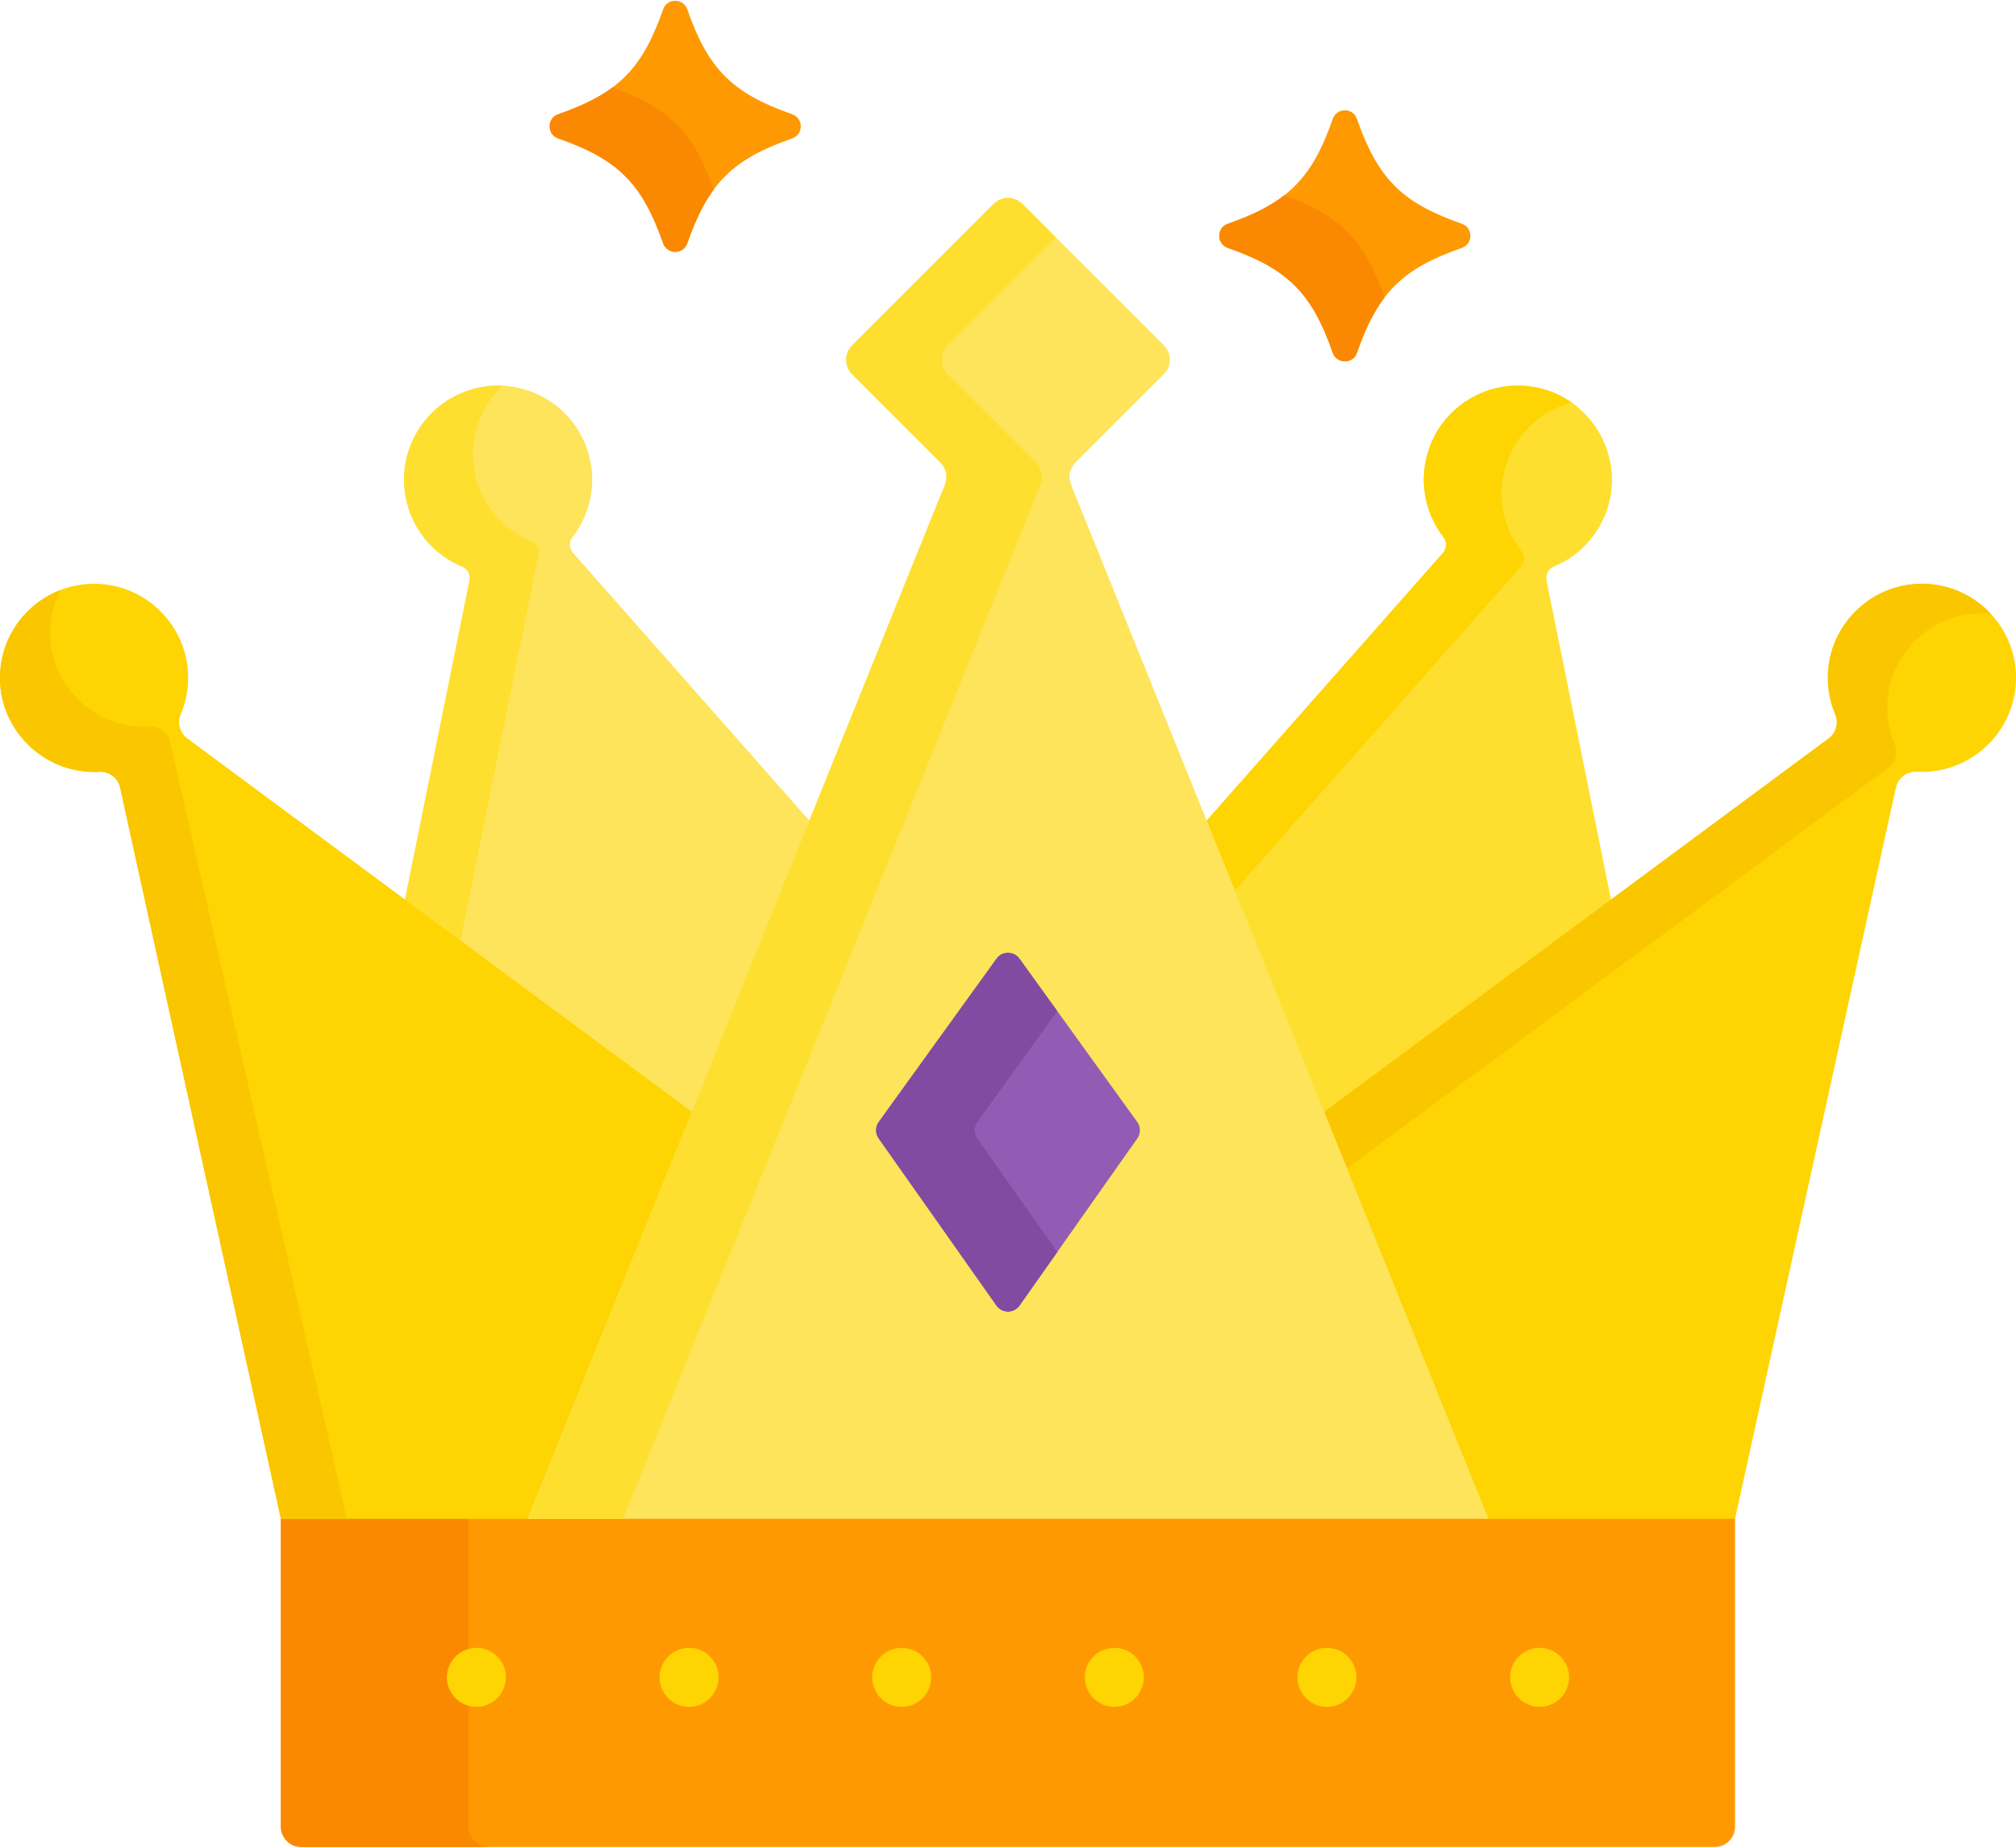 <svg width="24" height="22" viewBox="0 0 24 22" fill="none" xmlns="http://www.w3.org/2000/svg">
<path d="M3.344 18.037V21.749C3.344 21.883 3.453 21.991 3.586 21.991H20.414C20.547 21.991 20.655 21.883 20.655 21.749V18.037H3.344Z" fill="#FE9901"/>
<path d="M5.577 21.749V18.084H3.344V21.749C3.344 21.883 3.453 21.991 3.586 21.991H5.819C5.686 21.991 5.577 21.883 5.577 21.749Z" fill="#FB8801"/>
<path d="M5.506 6.748C5.569 6.774 5.603 6.842 5.59 6.909L4.811 10.761L8.257 13.312L9.67 9.81L6.822 6.583C6.776 6.531 6.771 6.454 6.814 6.399C7.041 6.107 7.121 5.706 6.981 5.323C6.8 4.828 6.286 4.524 5.765 4.603C5.093 4.706 4.677 5.363 4.848 6.001C4.942 6.352 5.193 6.62 5.506 6.748Z" fill="#FEE45A"/>
<path d="M5.506 6.748C5.569 6.774 5.603 6.842 5.59 6.909L4.821 10.71L5.482 11.199L6.411 6.606C6.424 6.539 6.39 6.471 6.327 6.445C6.014 6.317 5.763 6.05 5.669 5.698C5.559 5.286 5.693 4.866 5.984 4.593C5.912 4.589 5.839 4.592 5.765 4.603C5.093 4.706 4.677 5.363 4.848 6.001C4.942 6.352 5.193 6.62 5.506 6.748Z" fill="#FEDF30"/>
<path d="M17.179 6.582L14.33 9.81L15.743 13.311L19.189 10.761L18.411 6.911C18.397 6.843 18.431 6.774 18.495 6.747C18.826 6.612 19.087 6.32 19.167 5.938C19.281 5.388 18.96 4.828 18.428 4.65C17.81 4.442 17.154 4.801 16.988 5.421C16.894 5.774 16.979 6.132 17.187 6.4C17.229 6.454 17.224 6.531 17.179 6.582Z" fill="#FEDF30"/>
<path d="M17.179 6.582L14.365 9.771L14.701 10.603L18.105 6.746C18.15 6.695 18.155 6.618 18.113 6.564C17.904 6.297 17.82 5.938 17.914 5.585C18.022 5.184 18.335 4.892 18.71 4.793C18.625 4.733 18.531 4.684 18.428 4.65C17.81 4.443 17.154 4.801 16.988 5.421C16.894 5.774 16.979 6.132 17.187 6.4C17.229 6.454 17.224 6.531 17.179 6.582Z" fill="#FED402"/>
<path d="M22.76 6.957C22.242 7.011 21.823 7.428 21.767 7.946C21.745 8.147 21.776 8.338 21.849 8.507C21.892 8.609 21.858 8.727 21.769 8.793L15.725 13.267L17.669 18.084H20.655L22.57 9.378C22.595 9.262 22.701 9.183 22.819 9.189C22.889 9.193 22.96 9.19 23.033 9.18C23.551 9.109 23.958 8.678 23.997 8.156C24.049 7.459 23.461 6.884 22.76 6.957Z" fill="#FED402"/>
<path d="M22.76 6.957C22.242 7.011 21.823 7.428 21.767 7.946C21.745 8.147 21.776 8.338 21.849 8.507C21.892 8.609 21.858 8.727 21.769 8.793L15.764 13.238L16.036 13.912L22.476 9.145C22.565 9.08 22.599 8.961 22.556 8.86C22.484 8.69 22.452 8.499 22.474 8.299C22.53 7.781 22.949 7.363 23.468 7.309C23.547 7.301 23.625 7.302 23.701 7.309C23.472 7.062 23.132 6.918 22.76 6.957Z" fill="#FAC600"/>
<path d="M6.331 18.084L8.275 13.267L2.231 8.793C2.142 8.727 2.108 8.609 2.151 8.508C2.223 8.338 2.255 8.147 2.233 7.947C2.177 7.429 1.758 7.011 1.24 6.957C0.538 6.885 -0.049 7.46 0.003 8.157C0.042 8.678 0.45 9.11 0.968 9.181C1.04 9.191 1.111 9.193 1.181 9.189C1.299 9.183 1.405 9.263 1.43 9.378L3.344 18.084H6.331Z" fill="#FED402"/>
<path d="M2.027 8.84C2.001 8.724 1.896 8.644 1.778 8.651C1.708 8.655 1.637 8.652 1.564 8.642C1.046 8.571 0.639 8.14 0.6 7.619C0.584 7.404 0.628 7.202 0.718 7.026C0.273 7.197 -0.035 7.644 0.003 8.157C0.042 8.678 0.45 9.109 0.968 9.18C1.04 9.19 1.111 9.193 1.181 9.189C1.299 9.183 1.405 9.262 1.43 9.378L3.344 18.084H4.13L2.027 8.84Z" fill="#FAC600"/>
<path d="M17.72 18.084L12.75 5.769C12.714 5.679 12.735 5.576 12.803 5.508L13.856 4.455C13.95 4.36 13.95 4.208 13.856 4.113L12.171 2.428C12.076 2.334 11.924 2.334 11.829 2.428L10.144 4.113C10.05 4.208 10.05 4.361 10.144 4.455L11.197 5.508C11.265 5.576 11.286 5.679 11.25 5.769L6.28 18.084H17.72Z" fill="#FEE45A"/>
<path d="M12.335 5.508L11.282 4.455C11.187 4.361 11.187 4.208 11.282 4.113L12.569 2.826L12.171 2.428C12.076 2.334 11.924 2.334 11.829 2.428L10.144 4.113C10.05 4.208 10.05 4.361 10.144 4.455L11.197 5.508C11.265 5.576 11.287 5.679 11.25 5.769L6.28 18.084H7.418L12.388 5.769C12.424 5.679 12.403 5.576 12.335 5.508Z" fill="#FEDF30"/>
<path d="M11.864 11.414L10.461 13.359C10.419 13.417 10.419 13.496 10.46 13.554L11.863 15.545C11.93 15.64 12.07 15.64 12.137 15.545L13.54 13.554C13.581 13.496 13.58 13.417 13.539 13.359L12.136 11.414C12.069 11.321 11.931 11.321 11.864 11.414Z" fill="#925CB4"/>
<path d="M11.634 13.554C11.592 13.496 11.593 13.417 11.635 13.359L12.587 12.039L12.136 11.414C12.069 11.321 11.931 11.321 11.864 11.414L10.461 13.359C10.419 13.417 10.419 13.496 10.46 13.554L11.863 15.545C11.93 15.639 12.07 15.639 12.137 15.545L12.587 14.907L11.634 13.554Z" fill="#814BA2"/>
<path d="M5.672 20.323C5.866 20.323 6.023 20.165 6.023 19.971C6.023 19.777 5.866 19.62 5.672 19.62C5.478 19.62 5.32 19.777 5.32 19.971C5.32 20.165 5.478 20.323 5.672 20.323Z" fill="#FED402"/>
<path d="M8.203 20.323C8.397 20.323 8.555 20.165 8.555 19.971C8.555 19.777 8.397 19.62 8.203 19.62C8.009 19.62 7.852 19.777 7.852 19.971C7.852 20.165 8.009 20.323 8.203 20.323Z" fill="#FED402"/>
<path d="M10.734 20.323C10.928 20.323 11.086 20.165 11.086 19.971C11.086 19.777 10.928 19.62 10.734 19.62C10.54 19.62 10.383 19.777 10.383 19.971C10.383 20.165 10.54 20.323 10.734 20.323Z" fill="#FED402"/>
<path d="M13.266 20.323C13.46 20.323 13.617 20.165 13.617 19.971C13.617 19.777 13.46 19.62 13.266 19.62C13.072 19.62 12.914 19.777 12.914 19.971C12.914 20.165 13.072 20.323 13.266 20.323Z" fill="#FED402"/>
<path d="M15.797 20.323C15.991 20.323 16.148 20.165 16.148 19.971C16.148 19.777 15.991 19.62 15.797 19.62C15.603 19.62 15.445 19.777 15.445 19.971C15.445 20.165 15.603 20.323 15.797 20.323Z" fill="#FED402"/>
<path d="M18.328 20.323C18.522 20.323 18.68 20.165 18.68 19.971C18.68 19.777 18.522 19.62 18.328 19.62C18.134 19.62 17.977 19.777 17.977 19.971C17.977 20.165 18.134 20.323 18.328 20.323Z" fill="#FED402"/>
<path d="M8.182 0.112C8.43 0.823 8.719 1.112 9.431 1.36C9.567 1.408 9.567 1.601 9.431 1.648C8.719 1.896 8.43 2.185 8.182 2.896C8.135 3.033 7.942 3.033 7.894 2.896C7.646 2.185 7.357 1.896 6.646 1.648C6.509 1.601 6.509 1.408 6.646 1.36C7.357 1.112 7.646 0.823 7.894 0.112C7.942 -0.025 8.135 -0.025 8.182 0.112Z" fill="#FE9901"/>
<path d="M7.292 1.041C7.123 1.167 6.915 1.266 6.646 1.36C6.509 1.408 6.509 1.601 6.646 1.648C7.357 1.896 7.646 2.185 7.894 2.896C7.942 3.033 8.135 3.033 8.182 2.896C8.275 2.631 8.373 2.425 8.497 2.257C8.255 1.572 7.97 1.283 7.292 1.041Z" fill="#FB8801"/>
<path d="M16.154 1.416C16.402 2.127 16.691 2.416 17.402 2.664C17.539 2.711 17.539 2.904 17.402 2.952C16.691 3.2 16.402 3.489 16.154 4.2C16.107 4.337 15.914 4.337 15.866 4.2C15.618 3.489 15.329 3.2 14.618 2.952C14.481 2.904 14.481 2.711 14.618 2.664C15.329 2.416 15.618 2.127 15.866 1.416C15.914 1.279 16.107 1.279 16.154 1.416Z" fill="#FE9901"/>
<path d="M15.287 2.326C15.114 2.461 14.899 2.566 14.618 2.664C14.481 2.711 14.481 2.904 14.618 2.952C15.329 3.2 15.618 3.489 15.866 4.2C15.914 4.337 16.107 4.337 16.154 4.2C16.25 3.924 16.353 3.713 16.484 3.541C16.243 2.858 15.959 2.568 15.287 2.326Z" fill="#FB8801"/>
</svg>
